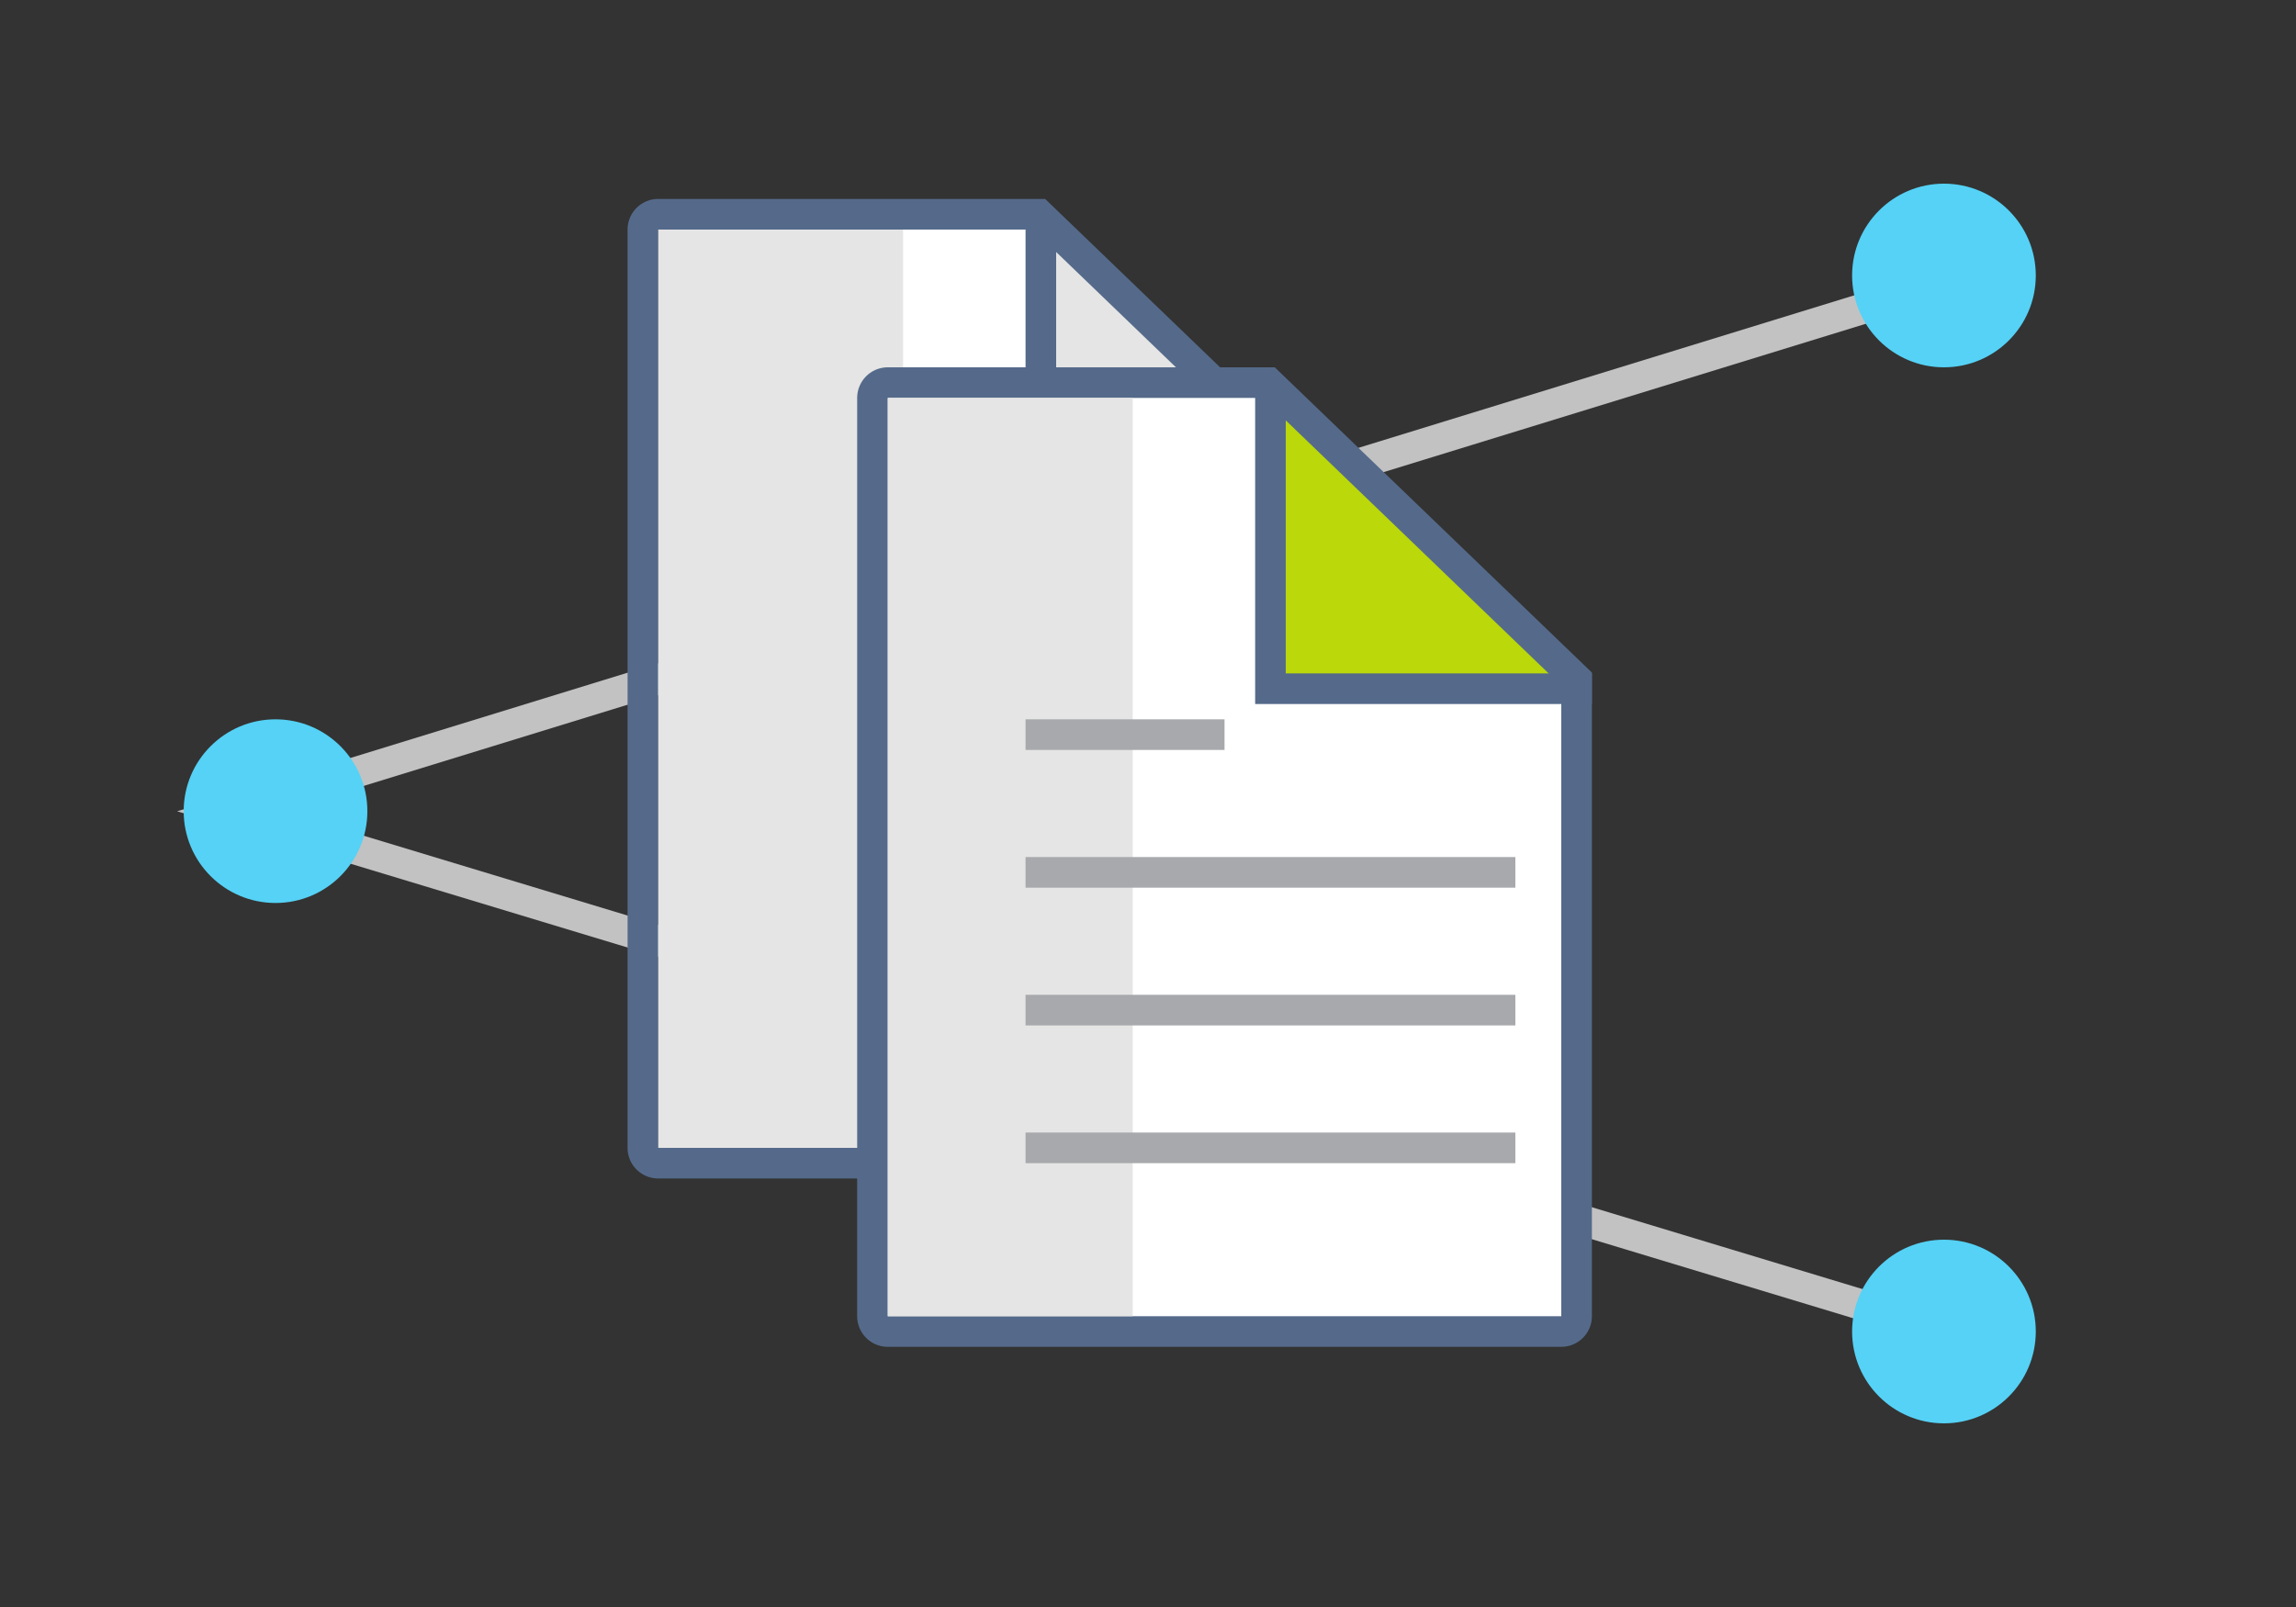 <svg xmlns="http://www.w3.org/2000/svg" id="ICONS" viewBox="0 0 150 105"><rect x="0" y="0" width="150" height="105" fill="#333333" stroke="none"/><defs><style>.cls-1,.cls-4,.cls-7{fill:none;stroke-miterlimit:10;stroke-width:2px}.cls-1{stroke:#c2c2c2}.cls-2{fill:#e5e5e5}.cls-3{fill:#fff}.cls-4{stroke:#556a8a}.cls-5{fill:#bad80a}.cls-6{fill:#55d2f6}.cls-7{stroke:#a7a9ac}</style></defs><title>ms365enterprise-information-end-user-content-7</title><polyline points="132 17 15 53 127.39 87" class="cls-1"/><g><polygon points="89 33.5 68 33.5 68 13.5 89 33.5" class="cls-2"/><rect width="24" height="60" x="44" y="14.5" class="cls-3"/><path d="M67.88,14H43a1,1,0,0,0-1,1V75a1,1,0,0,0,1,1H87a1,1,0,0,0,1-1V33.37Z" class="cls-4"/><rect width="16" height="60" x="43" y="15" class="cls-2"/><polyline points="68 14 68 34 89 34" class="cls-4"/></g><g><path d="M82.88,25H58a1,1,0,0,0-1,1V86a1,1,0,0,0,1,1H102a1,1,0,0,0,1-1V44.37Z" class="cls-3"/><polygon points="103 45 83 44.5 83 25 103 45" class="cls-5"/><rect width="24" height="60" x="59" y="25.5" class="cls-3"/><path d="M82.88,25H58a1,1,0,0,0-1,1V86a1,1,0,0,0,1,1H102a1,1,0,0,0,1-1V44.37Z" class="cls-4"/><rect width="16" height="60" x="58" y="26" class="cls-2"/><polyline points="83 25 83 45 104 45" class="cls-4"/></g><circle cx="18" cy="53" r="6" class="cls-6"/><circle cx="127" cy="87" r="6" class="cls-6"/><circle cx="127" cy="18" r="6" class="cls-6"/><g><line x1="67" x2="80" y1="48" y2="48" class="cls-7"/><line x1="67" x2="99" y1="57" y2="57" class="cls-7"/><line x1="67" x2="99" y1="66" y2="66" class="cls-7"/><line x1="67" x2="99" y1="75" y2="75" class="cls-7"/></g></svg>
